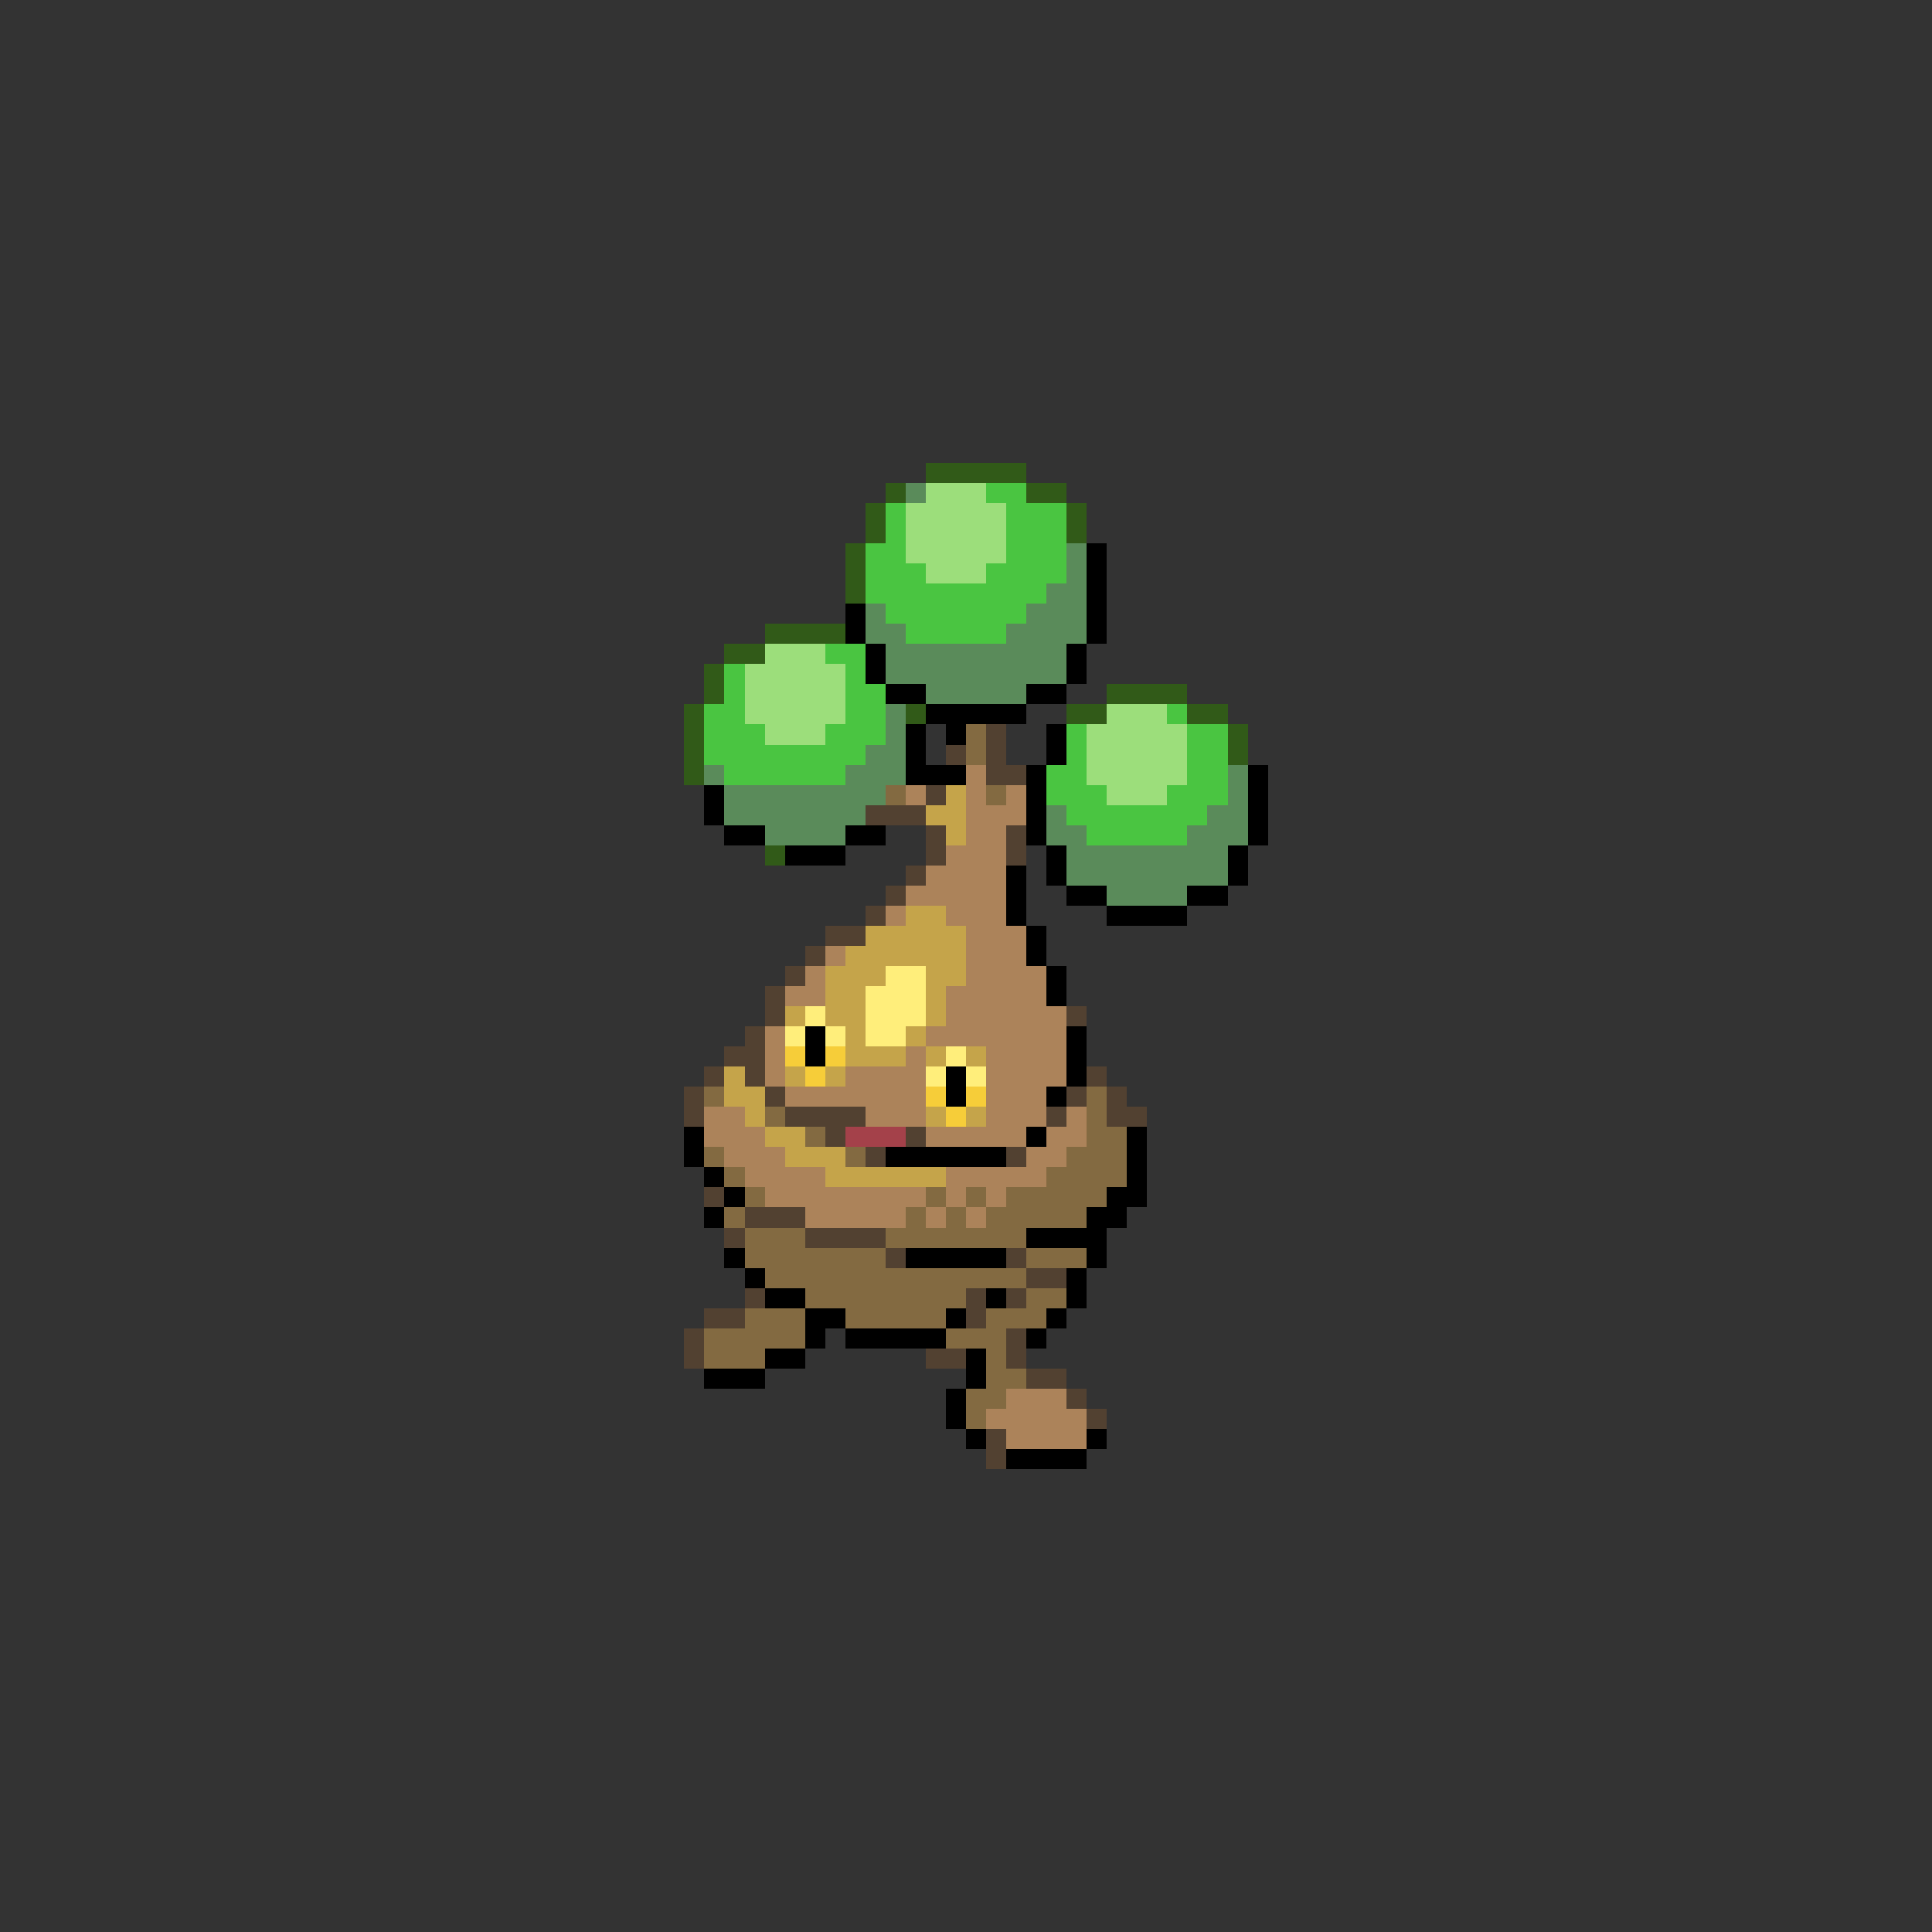 <svg xmlns="http://www.w3.org/2000/svg" viewBox="0 -0.5 96 96" shape-rendering="crispEdges">
<rect x="0" y="-0.5" width="96" height="96" fill="#333333" stroke="none"/>
<path stroke="#315a18" d="M46 23h5M44 24h1M51 24h2M43 25h1M53 25h1M43 26h1M53 26h1M42 27h1M42 28h1M42 29h1M38 31h4M36 32h2M35 33h1M35 34h1M55 34h4M34 35h1M45 35h1M53 35h2M59 35h2M34 36h1M61 36h1M34 37h1M61 37h1M34 38h1M38 42h1" />
<path stroke="#5a8b5a" d="M45 24h1M53 27h1M53 28h1M52 29h2M43 30h1M51 30h3M43 31h2M50 31h4M44 32h9M44 33h9M46 34h5M44 35h1M44 36h1M43 37h2M35 38h1M42 38h3M61 38h1M36 39h8M61 39h1M36 40h7M52 40h1M60 40h2M38 41h4M52 41h2M59 41h3M53 42h8M53 43h8M55 44h4" />
<path stroke="#9cde7b" d="M46 24h3M45 25h5M45 26h5M45 27h5M46 28h3M38 32h3M37 33h5M37 34h5M37 35h5M55 35h3M38 36h3M54 36h5M54 37h5M54 38h5M55 39h3" />
<path stroke="#4ac541" d="M49 24h2M44 25h1M50 25h3M44 26h1M50 26h3M43 27h2M50 27h3M43 28h3M49 28h4M43 29h9M44 30h7M45 31h5M41 32h2M36 33h1M42 33h1M36 34h1M42 34h2M35 35h2M42 35h2M58 35h1M35 36h3M41 36h3M53 36h1M59 36h2M35 37h8M53 37h1M59 37h2M36 38h6M52 38h2M59 38h2M52 39h3M58 39h3M53 40h7M54 41h5" />
<path stroke="#000000" d="M54 27h1M54 28h1M54 29h1M42 30h1M54 30h1M42 31h1M54 31h1M43 32h1M53 32h1M43 33h1M53 33h1M44 34h2M51 34h2M46 35h5M45 36h1M47 36h1M52 36h1M45 37h1M52 37h1M45 38h3M51 38h1M62 38h1M35 39h1M51 39h1M62 39h1M35 40h1M51 40h1M62 40h1M36 41h2M42 41h2M51 41h1M62 41h1M39 42h3M52 42h1M61 42h1M50 43h1M52 43h1M61 43h1M50 44h1M53 44h2M59 44h2M50 45h1M55 45h4M51 46h1M51 47h1M52 48h1M52 49h1M40 51h1M53 51h1M40 52h1M53 52h1M47 53h1M53 53h1M47 54h1M52 54h1M34 56h1M51 56h1M56 56h1M34 57h1M44 57h6M56 57h1M35 58h1M56 58h1M36 59h1M55 59h2M35 60h1M54 60h2M51 61h4M36 62h1M45 62h5M54 62h1M37 63h1M53 63h1M38 64h2M49 64h1M53 64h1M40 65h2M47 65h1M52 65h1M40 66h1M42 66h5M51 66h1M38 67h2M48 67h1M35 68h3M48 68h1M47 69h1M47 70h1M48 71h1M54 71h1M50 72h4" />
<path stroke="#836a41" d="M48 36h1M48 37h1M44 39h1M49 39h1M35 54h1M54 54h1M38 55h1M54 55h1M40 56h1M54 56h2M35 57h1M42 57h1M53 57h3M36 58h1M52 58h4M37 59h1M46 59h1M48 59h1M50 59h5M36 60h1M45 60h1M47 60h1M49 60h5M37 61h3M44 61h7M37 62h7M51 62h3M38 63h13M40 64h8M51 64h2M37 65h3M42 65h5M49 65h3M35 66h5M47 66h3M35 67h3M49 67h1M49 68h2M48 69h2M48 70h1" />
<path stroke="#524131" d="M49 36h1M47 37h1M49 37h1M49 38h2M46 39h1M43 40h3M46 41h1M50 41h1M46 42h1M50 42h1M45 43h1M44 44h1M43 45h1M41 46h2M40 47h1M39 48h1M38 49h1M38 50h1M53 50h1M37 51h1M36 52h2M35 53h1M37 53h1M54 53h1M34 54h1M38 54h1M53 54h1M55 54h1M34 55h1M39 55h4M52 55h1M55 55h2M41 56h1M45 56h1M43 57h1M50 57h1M35 59h1M37 60h3M36 61h1M40 61h4M44 62h1M50 62h1M51 63h2M37 64h1M48 64h1M50 64h1M35 65h2M48 65h1M34 66h1M50 66h1M34 67h1M46 67h2M50 67h1M51 68h2M53 69h1M54 70h1M49 71h1M49 72h1" />
<path stroke="#ac835a" d="M48 38h1M45 39h1M48 39h1M50 39h1M48 40h3M48 41h2M47 42h3M46 43h4M45 44h5M44 45h1M47 45h3M48 46h3M41 47h1M48 47h3M40 48h1M48 48h4M39 49h2M47 49h5M47 50h6M38 51h1M46 51h7M38 52h1M45 52h1M49 52h4M38 53h1M42 53h4M49 53h4M39 54h7M49 54h3M35 55h2M43 55h3M49 55h3M53 55h1M35 56h3M46 56h5M52 56h2M36 57h3M51 57h2M37 58h4M47 58h5M38 59h8M47 59h1M49 59h1M40 60h5M46 60h1M48 60h1M50 69h3M49 70h5M50 71h4" />
<path stroke="#c5a44a" d="M47 39h1M46 40h2M47 41h1M45 45h2M43 46h5M42 47h6M41 48h3M46 48h2M41 49h2M46 49h1M39 50h1M41 50h2M46 50h1M42 51h1M45 51h1M42 52h3M46 52h1M48 52h1M36 53h1M39 53h1M41 53h1M36 54h2M37 55h1M46 55h1M48 55h1M38 56h2M39 57h3M41 58h6" />
<path stroke="#ffee7b" d="M44 48h2M43 49h3M40 50h1M43 50h3M39 51h1M41 51h1M43 51h2M47 52h1M46 53h1M48 53h1" />
<path stroke="#f6cd39" d="M39 52h1M41 52h1M40 53h1M46 54h1M48 54h1M47 55h1" />
<path stroke="#a4414a" d="M42 56h3" />
</svg>
